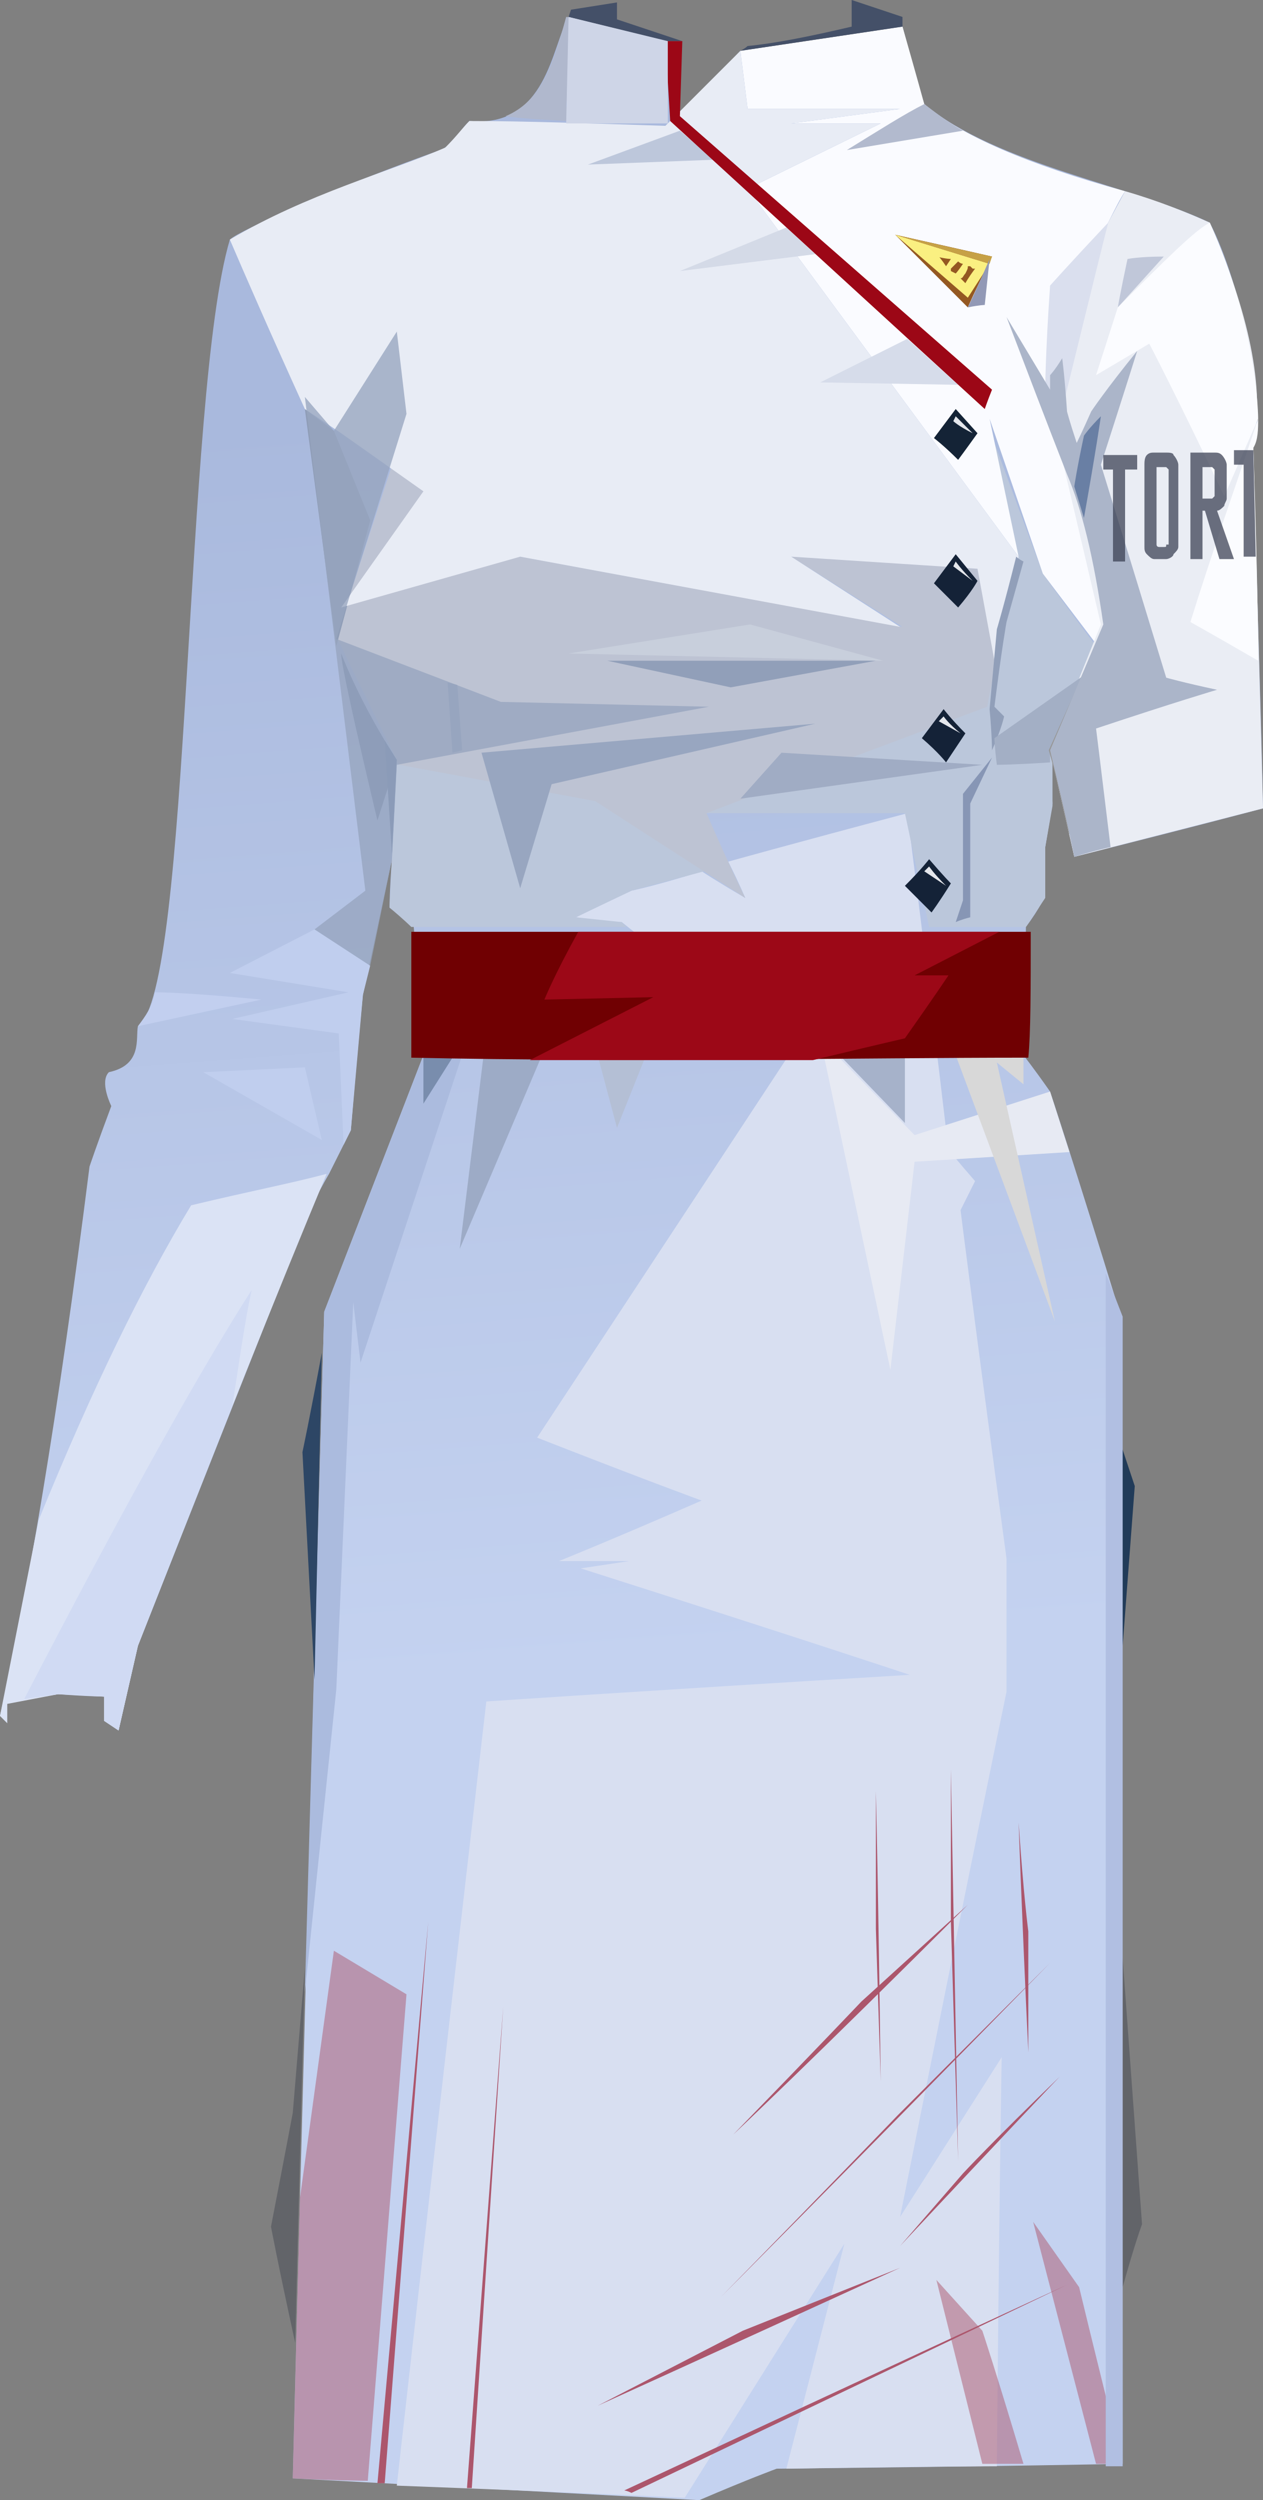 <?xml version="1.0" encoding="UTF-8" standalone="no"?>
<svg
   width="522"
   height="1033"
   viewBox="0 0 522 1033"
   version="1.1"
   id="svg90"
   sodipodi:docname="cb-layer-0462.svg"
   xmlns:inkscape="http://www.inkscape.org/namespaces/inkscape"
   xmlns:sodipodi="http://sodipodi.sourceforge.net/DTD/sodipodi-0.dtd"
   xmlns="http://www.w3.org/2000/svg"
   xmlns:svg="http://www.w3.org/2000/svg">
  <rect x="0" y="0" width="522" height="1033" fill="#808080" stroke="none"/>
  <sodipodi:namedview
     id="namedview92"
     pagecolor="#ffffff"
     bordercolor="#666666"
     borderopacity="1.0"
     inkscape:pageshadow="2"
     inkscape:pageopacity="0.0"
     inkscape:pagecheckerboard="0" />
  <defs
     id="defs7">
    <linearGradient
       x1="402.505"
       y1="114.767"
       x2="417.142"
       y2="487.999"
       id="id-41600"
       gradientTransform="scale(0.713,1.402)"
       gradientUnits="userSpaceOnUse">
      <stop
         stop-color="#A9B9DD"
         offset="0%"
         id="stop2" />
      <stop
         stop-color="#C4D2F0"
         offset="100%"
         id="stop4" />
    </linearGradient>
  </defs>
  <g
     id="id-41601">
    <path
       d="m 121,1024 c 112,6 168,9 168,9 21,-9 32,-13 32,-13 96,-1 143,-2 143,-2 0,-317 -1,-475 -1,-475 -19,-62 -29,-92 -29,-92 -7,-10 -11,-15 -11,-15 1,-35 1,-53 1,-53 6,-8 8,-13 8,-13 0,-13 0,-20 0,-20 2,-12 3,-18 3,-18 -1,-15 -1,-23 -1,-23 7,30 10,45 10,45 52,-13 78,-20 78,-20 -1,-50 -3,-100 -4,-149 6,-15 -5,-68 -18,-93 -31,-15 -88,-24 -118,-49 -3,-9 -9,-32 -9,-32 -44,7 -67,10 -67,10 -17,18 -25,27 -25,27 -4,-21 -6,-31 -6,-31 -15,-4 -28,-7 -40,-10 -7,12 -9,46 -41,43 -4,4 -7,10 -12,12 -37,13 -83,33 -87,37 -19,64 -16,311 -38,325 -1,5 2,16 -12,19 -4,4 1,14 1,14 -6,16 -9,25 -9,25 -13,103 -26,179 -37,227 0,1 2,-5 2,-5 14,-3 22,-4 22,-4 13,1 20,1 20,1 0,7 0,10 0,10 3,2 5,4 5,4 l 8,-35 72,-182 c 4,-8 7,-13 7,-13 6,-12 9,-18 9,-18 3,-37 5,-56 5,-56 8,-37 12,-56 12,-56 -1,13 -1,20 -1,20 7,5 10,8 10,8 3,35 4,53 4,53 l -41,106 c -9,321 -13,482 -13,482 z"
       fill="url(#id-41600)"
       id="id-41602"
       style="fill:url(#id-41600)" />
    <path
       d="m 412,1019 c 1,-113 2,-169 2,-169 -28,44 -42,66 -42,66 29,-145 44,-217 44,-217 0,-37 0,-55 0,-55 -13,-96 -19,-144 -19,-144 4,-8 6,-12 6,-12 -7,-8 -11,-13 -11,-13 -11,-93 -17,-139 -17,-139 -49,13 -74,20 -74,20 5,10 7,15 7,15 -12,-7 -18,-11 -18,-11 -19,6 -29,8 -29,8 -15,7 -23,11 -23,11 13,2 19,2 19,2 l 69,55 -104,158 c 46,18 68,26 68,26 -39,17 -59,25 -59,25 19,0 29,0 29,0 -13,2 -20,3 -20,3 91,29 136,44 136,44 -116,7 -175,11 -175,11 -25,216 -37,324 -37,324 79,3 119,5 119,5 44,-70 66,-105 66,-105 l -24,93 c 58,-1 87,-1 87,-1 z"
       fill="#d8dff1"
       id="id-41603" />
    <path
       d="m 308,371 -17,-35 c 55,0 83,0 83,0 l 10,47 h 40 l 8,-12 v -21 l 3,-17 c 0,-15 0,-23 0,-23 12,-28 18,-43 18,-43 -15,-20 -22,-30 -22,-30 -16,-43 -24,-65 -24,-65 l 14,58 -10,43 -7,-38 -77,-5 46,29 -158,-29 -74,21 34,-48 c -3,-17 -5,-25 -5,-25 l -3,-1 -28,86 25,51 -3,61 c 6,5 9,8 9,8 h 89 l -2,-2 -19,-2 23,-11 30,-8 c 11,7 17,11 17,11 z"
       fill="#bbc7db"
       id="id-41604" />
    <path
       d="m 122,968 c -7,-32 -10,-48 -10,-48 6,-31 9,-47 9,-47 l 5,-60 z"
       fill="#131d2f"
       opacity="0.27"
       id="id-41605" />
    <path
       d="m 464,945 c 5,-18 8,-26 8,-26 l -8,-110 c 0,91 0,136 0,136 z"
       fill="#131d2f"
       opacity="0.27"
       id="id-41606" />
    <path
       d="m 463,596 c 4,12 6,18 6,18 l -5,66 c -1,-56 -1,-84 -1,-84 z"
       fill="#213b59"
       id="id-41607" />
    <path
       d="m 135,485 c -15,4 -31,7 -56,13 -20,33 -41,76 -63,130 l -16,81 3,3 v -8 l 21,-4 19,1 v 10 l 6,4 8,-35 c 32,-82 58,-147 78,-195 z"
       fill="#dbe3f5"
       id="id-41608" />
    <path
       d="m 308,371 c -42,-27 -62,-40 -62,-40 l -81,-15 -26,-53 28,-86 3,1 5,25 -26,42 66,-15 158,29 -46,-29 c 51,3 77,5 77,5 5,26 8,39 8,39 -3,12 -4,18 -4,18 l -56,21 -60,23 c 10,23 16,35 16,35 z"
       fill="#bdc3d3"
       id="id-41609" />
    <path
       d="m 104,533 c -3,14 -5,29 -8,48 l -39,99 -8,35 -6,-4 v -10 c -13,-1 -19,-1 -19,-1 l -14,2 C 50,625 81,569 104,533 Z"
       fill="#d0daf3"
       id="id-41610" />
    <polygon
       points="133,471 84,443 126,441 "
       fill="#c0ceee"
       id="id-41611" />
    <path
       d="m 108,413 -51,11 c 3,-4 6,-8 7,-14 8,0 23,1 44,3 z"
       fill="#c2cfef"
       id="id-41612" />
    <polygon
       points="96,421 144,410 95,402 130,384 153,399 150,411 145,467 142,473 140,427 "
       fill="#c0ceee"
       id="id-41613" />
    <polygon
       points="153,215 139,267 126,169 138,178 "
       fill="#8f9db7"
       id="id-41614" />
    <polygon
       points="191,310 189,283 185,282 187,311 "
       fill="#98a6c0"
       id="id-41615" />
    <path
       d="m 373,11 c 6,21 9,32 9,32 15,13 43,25 83,36 -2,3 -4,7 -7,13 l -18,73 16,93 -3,8 -22,-29 -22,-64 12,57 L 309,78 364,51 h -37 l 45,-6 h -63 l -3,-24 z"
       fill="#fafbff"
       id="id-41616" />
    <path
       d="m 95,99 c 6,14 16,37 31,70 l 15,10 34,24 -34,48 74,-21 157,29 -45,-29 77,5 7,38 10,-43 L 309,78 364,51 h -37 l 45,-6 h -63 l -3,-24 -31,31 c -31,-1 -58,-2 -81,-2 -3,3 -5,6 -10,11 -23,10 -57,19 -89,38 z"
       fill="#e8ecf5"
       id="id-41617" />
    <path
       d="m 156,339 8,-25 c -9,-14 -17,-29 -23,-44 0,4 5,27 15,69 z"
       fill="#7185a8"
       id="id-41618" />
    <polygon
       points="164,314 159,306 162,353 "
       fill="#657da1"
       id="id-41619" />
    <polygon
       points="126,164 138,178 164,137 168,171 139,264 207,290 293,292 164,316 162,355 153,399 130,384 151,368 "
       fill="#97a5bf"
       fill-opacity="0.77"
       id="id-41620" />
    <polygon
       points="295,66 243,68 281,54 "
       fill="#bdc7db"
       id="id-41621" />
    <polygon
       points="337,105 281,112 325,94 "
       fill="#d4dae7"
       id="id-41622" />
    <polygon
       points="396,159 339,158 375,140 "
       fill="#d6dcea"
       id="id-41623" />
    <polygon
       points="149,563 146,538 139,698 126,823 134,542 175,436 191,436 "
       fill="#abbbde"
       id="id-41624" />
    <path
       d="m 175,436 12,1 -12,19 c 0,-13 0,-20 0,-20 z"
       fill="#798dad"
       id="id-41625" />
    <polygon
       points="190,516 200,435 224,436 "
       fill="#9dabc6"
       id="id-41626" />
    <polygon
       points="267,436 247,436 255,466 "
       fill="#b4bfd5"
       id="id-41627" />
    <polygon
       points="434,451 442,476 378,480 368,566 339,429 378,469 "
       fill="#e7eaf3"
       id="id-41628" />
    <polygon
       points="374,436 374,464 347,436 "
       fill="#a6b2ca"
       id="id-41629" />
    <polygon
       points="423,436 423,448 412,439 436,546 395,436 "
       fill="#d8d8d8"
       id="id-41630" />
    <path
       d="m 465,79 c 14,4 26,9 35,13 16,37 23,68 18,93 l 4,149 -78,20 -10,-44 21,-52 -19,-81 22,-85 z"
       fill="#eaedf4"
       id="id-41631" />
    <polygon
       points="228,324 337,299 199,311 215,367 "
       fill="#98a6c0"
       id="id-41632" />
    <polygon
       points="362,273 251,273 302,284 "
       fill="#919fb9"
       id="id-41633" />
    <polygon
       points="365,273 235,270 310,258 "
       fill="#c8cfdc"
       id="id-41634" />
    <polygon
       points="406,316 306,330 323,311 "
       fill="#a0acc4"
       id="id-41635" />
    <path
       d="m 458,92 c -16,17 -24,26 -24,26 -2,29 -2,43 -2,43 l 8,4 c 12,-49 18,-73 18,-73 z"
       fill="#dadfee"
       id="id-41636" />
    <path
       d="m 401,379 c -4,1 -6,2 -6,2 2,-6 3,-9 3,-9 0,-29 0,-44 0,-44 8,-10 12,-15 12,-15 l -9,19 c 0,31 0,47 0,47 z"
       fill="#8796b5"
       id="id-41637" />
    <path
       d="m 410,310 c 4,-9 5,-14 5,-14 -3,-3 -4,-4 -4,-4 3,-24 5,-35 5,-35 l 7,-25 c -2,-1 -3,-2 -3,-2 -5,20 -8,30 -8,30 l -3,33 c 1,11 1,17 1,17 z"
       fill="#919fb9"
       id="id-41638" />
    <path
       d="m 434,315 c -15,1 -22,1 -22,1 -1,-8 -1,-11 -1,-11 l 37,-26 -14,30 c 0,4 0,6 0,6 z"
       fill="#a3afc5"
       id="id-41639" />
    <path
       d="m 455,263 c -4,26 -6,39 -6,39 -4,3 -7,4 -7,4 2,20 2,32 0,37 -2,-8 -4,-19 -8,-33 14,-31 21,-47 21,-47 z"
       stroke="#979797"
       id="id-41640" />
    <path
       d="m 444,354 c 10,-3 15,-4 15,-4 -4,-33 -6,-49 -6,-49 33,-11 50,-16 50,-16 -14,-3 -21,-5 -21,-5 -18,-59 -27,-88 -27,-88 10,-31 15,-47 15,-47 -13,16 -19,25 -19,25 -4,9 -6,13 -6,13 -3,-9 -4,-13 -4,-13 -1,-15 -2,-22 -2,-22 -3,5 -5,7 -5,7 0,4 0,6 0,6 l -18,-30 c 8,21 16,42 25,65 6,14 11,34 15,62 l -22,52 c 7,29 10,44 10,44 z"
       fill="#abb5c9"
       id="id-41641" />
    <path
       d="m 410,106 c -7,14 -10,21 -10,21 L 370,97 c 27,6 40,9 40,9 z"
       fill="#945822"
       id="id-41642" />
    <path
       d="m 370,97 39,12 -9,14 z m 31,13 c 0,0 0,0 0,0 h -1 c 0,1 0,1 -1,3 v 0 c -1,1 -1,2 -2,2 v 0 l 2,2 c 0,0 1,-2 4,-6 0,0 -1,0 -1,0 l -1,-1 c 0,0 0,0 0,0 z m -5,-2 c 0,0 -1,1 -3,3 v 1 l 2,1 c 0,0 1,-1 3,-4 0,0 -1,0 -2,-1 z m -9,-2 h 1 c 0,0 1,1 3,4 v 0 l 2,-3 c 0,0 -2,0 -6,-1 z"
       fill="#faf081"
       id="id-41643" />
    <path
       d="m 466,107 c -3,14 -4,20 -4,20 l 19,-21 c -10,0 -15,1 -15,1 z"
       fill="#c0c7d9"
       id="id-41644" />
    <path
       d="m 370,97 39,12 1,-3 c -27,-6 -40,-9 -40,-9 z"
       fill="#c6a146"
       id="id-41645" />
    <path
       d="m 400,127 c 5,-1 7,-1 7,-1 l 2,-19 c -6,14 -9,20 -9,20 z"
       fill="#9299b6"
       id="id-41646" />
    <path
       d="m 396,190 c -6,-6 -10,-9 -10,-9 6,-8 9,-12 9,-12 l 9,10 c -5,7 -8,11 -8,11 z"
       fill="#142336"
       id="id-41647" />
    <path
       d="m 394,174 1,-2 7,7 c -6,-3 -8,-5 -8,-5 z"
       fill="#e5e7ec"
       id="id-41648" />
    <path
       d="m 386,241 c 7,7 10,10 10,10 6,-7 8,-11 8,-11 l -9,-11 c -6,8 -9,12 -9,12 z"
       fill="#142237"
       id="id-41649" />
    <path
       d="m 395,232 c -1,2 -1,2 -1,2 l 8,6 c -5,-5 -7,-8 -7,-8 z"
       fill="#e5e7ec"
       id="id-41650" />
    <path
       d="m 390,293 c -6,8 -9,12 -9,12 7,6 10,10 10,10 l 8,-12 c -6,-6 -9,-10 -9,-10 z"
       fill="#142237"
       id="id-41651" />
    <path
       d="m 390,296 c -1,1 -2,2 -2,2 l 9,5 c -5,-4 -7,-7 -7,-7 z"
       fill="#e5e7ec"
       id="id-41652" />
    <path
       d="m 384,355 c 6,7 9,10 9,10 -5,8 -8,12 -8,12 l -11,-11 c 7,-7 10,-11 10,-11 z"
       fill="#142237"
       id="id-41653" />
    <path
       d="m 384,358 c -1,1 -2,2 -2,2 l 9,6 c -5,-5 -7,-8 -7,-8 z"
       fill="#e5e7ec"
       id="id-41654" />
    <path
       d="m 455,172 c -5,5 -7,8 -7,8 -3,14 -4,21 -4,21 l 4,13 c 5,-28 7,-42 7,-42 z"
       fill="#697fa4"
       id="id-41655" />
    <path
       d="m 520,273 c -19,-11 -28,-16 -28,-16 9,-29 19,-57 28,-84 0,4 0,9 -2,12 2,59 2,88 2,88 z"
       fill="#fbfcff"
       id="id-41656" />
    <path
       d="m 475,142 -22,13 9,-28 c 20,-20 32,-32 38,-35 20,44 20,81 20,81 l -14,32 c -20,-42 -31,-63 -31,-63 z"
       fill="#fbfcff"
       id="id-41657" />
    <path
       d="m 382,43 c -8,4 -19,11 -32,19 l 48,-8 c -7,-4 -12,-8 -16,-11 z"
       fill="#b2bace"
       id="id-41658" />
    <path
       d="m 238,8 c -2,18 -4,36 -4,36 17,5 26,7 26,7 -29,-1 -46,-2 -51,-3 14,-6 19,-19 25,-41 2,0 4,1 4,1 z"
       fill="#b0b8cd"
       id="id-41659" />
    <path
       d="m 235,7 1,-3 19,-3 c 0,5 0,7 0,7 l 27,9 h -7 z"
       fill="#445068"
       id="id-41660" />
    <path
       d="m 352,0 21,7 v 4 l -67,10 c 2,-1 3,-2 3,-2 11,-1 26,-4 43,-8 z"
       fill="#445068"
       id="id-41661" />
    <path
       d="m 193,1028 c 10,-133 15,-199 15,-199 l -13,199 c -1,0 -2,0 -2,0 z"
       fill="#ac566c"
       id="id-41662" />
    <path
       d="m 156,1026 c 2,0 3,0 3,0 l 18,-232 c -14,154 -21,232 -21,232 z"
       fill="#ac566c"
       id="id-41663" />
    <path
       d="m 258,1029 c 122,-57 183,-85 183,-85 l -180,86 c -2,-1 -3,-1 -3,-1 z"
       fill="#ac566c"
       id="id-41664" />
    <path
       d="m 138,806 -14,102 c -2,77 -3,116 -3,116 20,1 31,1 31,1 l 16,-201 c -20,-12 -30,-18 -30,-18 z"
       fill="#ac566c"
       fill-opacity="0.5"
       id="id-41665" />
    <path
       d="m 307,963 -60,31 c 0,0 42,-19 125,-57 z"
       fill="#ac566c"
       id="id-41666" />
    <path
       d="m 303,882 c 35,-36 53,-55 53,-55 l 44,-40 c -64,64 -97,95 -97,95 z"
       fill="#ac566c"
       id="id-41667" />
    <path
       d="m 298,949 c 49,-50 73,-75 73,-75 l 63,-63 C 344,903 298,949 298,949 Z"
       fill="#ac566c"
       id="id-41668" />
    <path
       d="m 464,1018 c -12,-48 -18,-73 -18,-73 l -19,-27 26,100 z"
       fill="#ac566c"
       fill-opacity="0.5"
       id="id-41669" />
    <path
       d="m 423,1018 c -11,-37 -17,-55 -17,-55 l -19,-21 19,76 z"
       fill="#ac566c"
       fill-opacity="0.5"
       id="id-41670" />
    <path
       d="m 362,740 c 0,38 0,57 0,57 l 2,63 c -1,-80 -2,-120 -2,-120 z"
       fill="#ac566c"
       id="id-41671" />
    <path
       d="m 393,731 c 0,42 0,63 0,63 l 3,99 c -2,-108 -3,-162 -3,-162 z"
       fill="#ac566c"
       id="id-41672" />
    <path
       d="m 421,753 c 2,30 4,45 4,45 v 50 c -3,-64 -4,-95 -4,-95 z"
       fill="#ac566c"
       id="id-41673" />
    <path
       d="m 438,858 c -27,26 -40,40 -40,40 l -26,30 c 44,-47 66,-70 66,-70 z"
       fill="#ac566c"
       id="id-41674" />
    <polygon
       points="457,526 464,544 464,1019 457,1019 "
       fill="#b1bfe2"
       id="id-41675" />
    <path
       d="m 133,559 c -5,27 -8,41 -8,41 l 5,94 z"
       fill="#2d4665"
       id="id-41676" />
    <path
       d="m 275,17 h 7 l -1,31 129,113 c -2,5 -3,8 -3,8 L 277,50 Z"
       fill="#9c0716"
       id="id-41677" />
    <polygon
       points="234,51 235,7 276,17 276,51 "
       fill="#ced5e7"
       id="id-41678" />
    <path
       d="m 170,385 c 0,0 256,0 256,0 0,24 0,42 -1,52 -68,0 -165,2 -255,0 0,-23 0,-52 0,-52 z"
       fill="#700002"
       id="id-41679" />
    <path
       d="m 239,385 c -10,18 -14,28 -14,28 l 45,-1 -51,26 c 78,0 117,0 117,0 25,-6 38,-9 38,-9 12,-17 18,-26 18,-26 h -14 l 35,-18 c -116,0 -174,0 -174,0 z"
       fill="#9c0817"
       id="id-41680" />
    <path
       d="m 465,232 v -38 h 5 v -6 h -14 v 6 h 4 v 38 z m 17,-1 c 1,0 3,-1 3,-2 1,-1 2,-2 2,-3 v 0 -34 c 0,-1 -1,-3 -2,-4 0,-1 -2,-1 -3,-1 v 0 h -5 c -1,0 -2,0 -3,1 -1,1 -1,3 -1,4 v 0 34 c 0,1 0,2 1,3 1,1 2,2 3,2 v 0 z m -1,-5 h -2 c 0,0 -1,0 -1,-1 0,0 0,0 0,0 v 0 -31 c 0,0 0,0 0,-1 0,0 1,0 1,0 v 0 h 2 c 1,0 1,0 1,0 1,1 1,1 1,1 v 0 31 c 0,0 0,0 -1,0 0,1 0,1 -1,1 z m 16,5 v -20 h 1 l 6,20 h 6 l -7,-20 c 1,0 2,-1 3,-2 0,-1 1,-2 1,-3 v 0 -14 c 0,-1 -1,-3 -2,-4 -1,-1 -2,-1 -3,-1 v 0 h -10 v 44 z m 3,-25 h -3 v -13 h 3 c 1,0 1,0 1,0 1,1 1,1 1,1 v 0 11 c 0,0 0,0 -1,1 0,0 0,0 -1,0 z m 19,24 -1,-44 h -8 v 6 h 4 v 38 z"
       fill="#383d51"
       opacity="0.723"
       id="id-41681"
       fill-rule="nonzero" />
  </g>
</svg>
